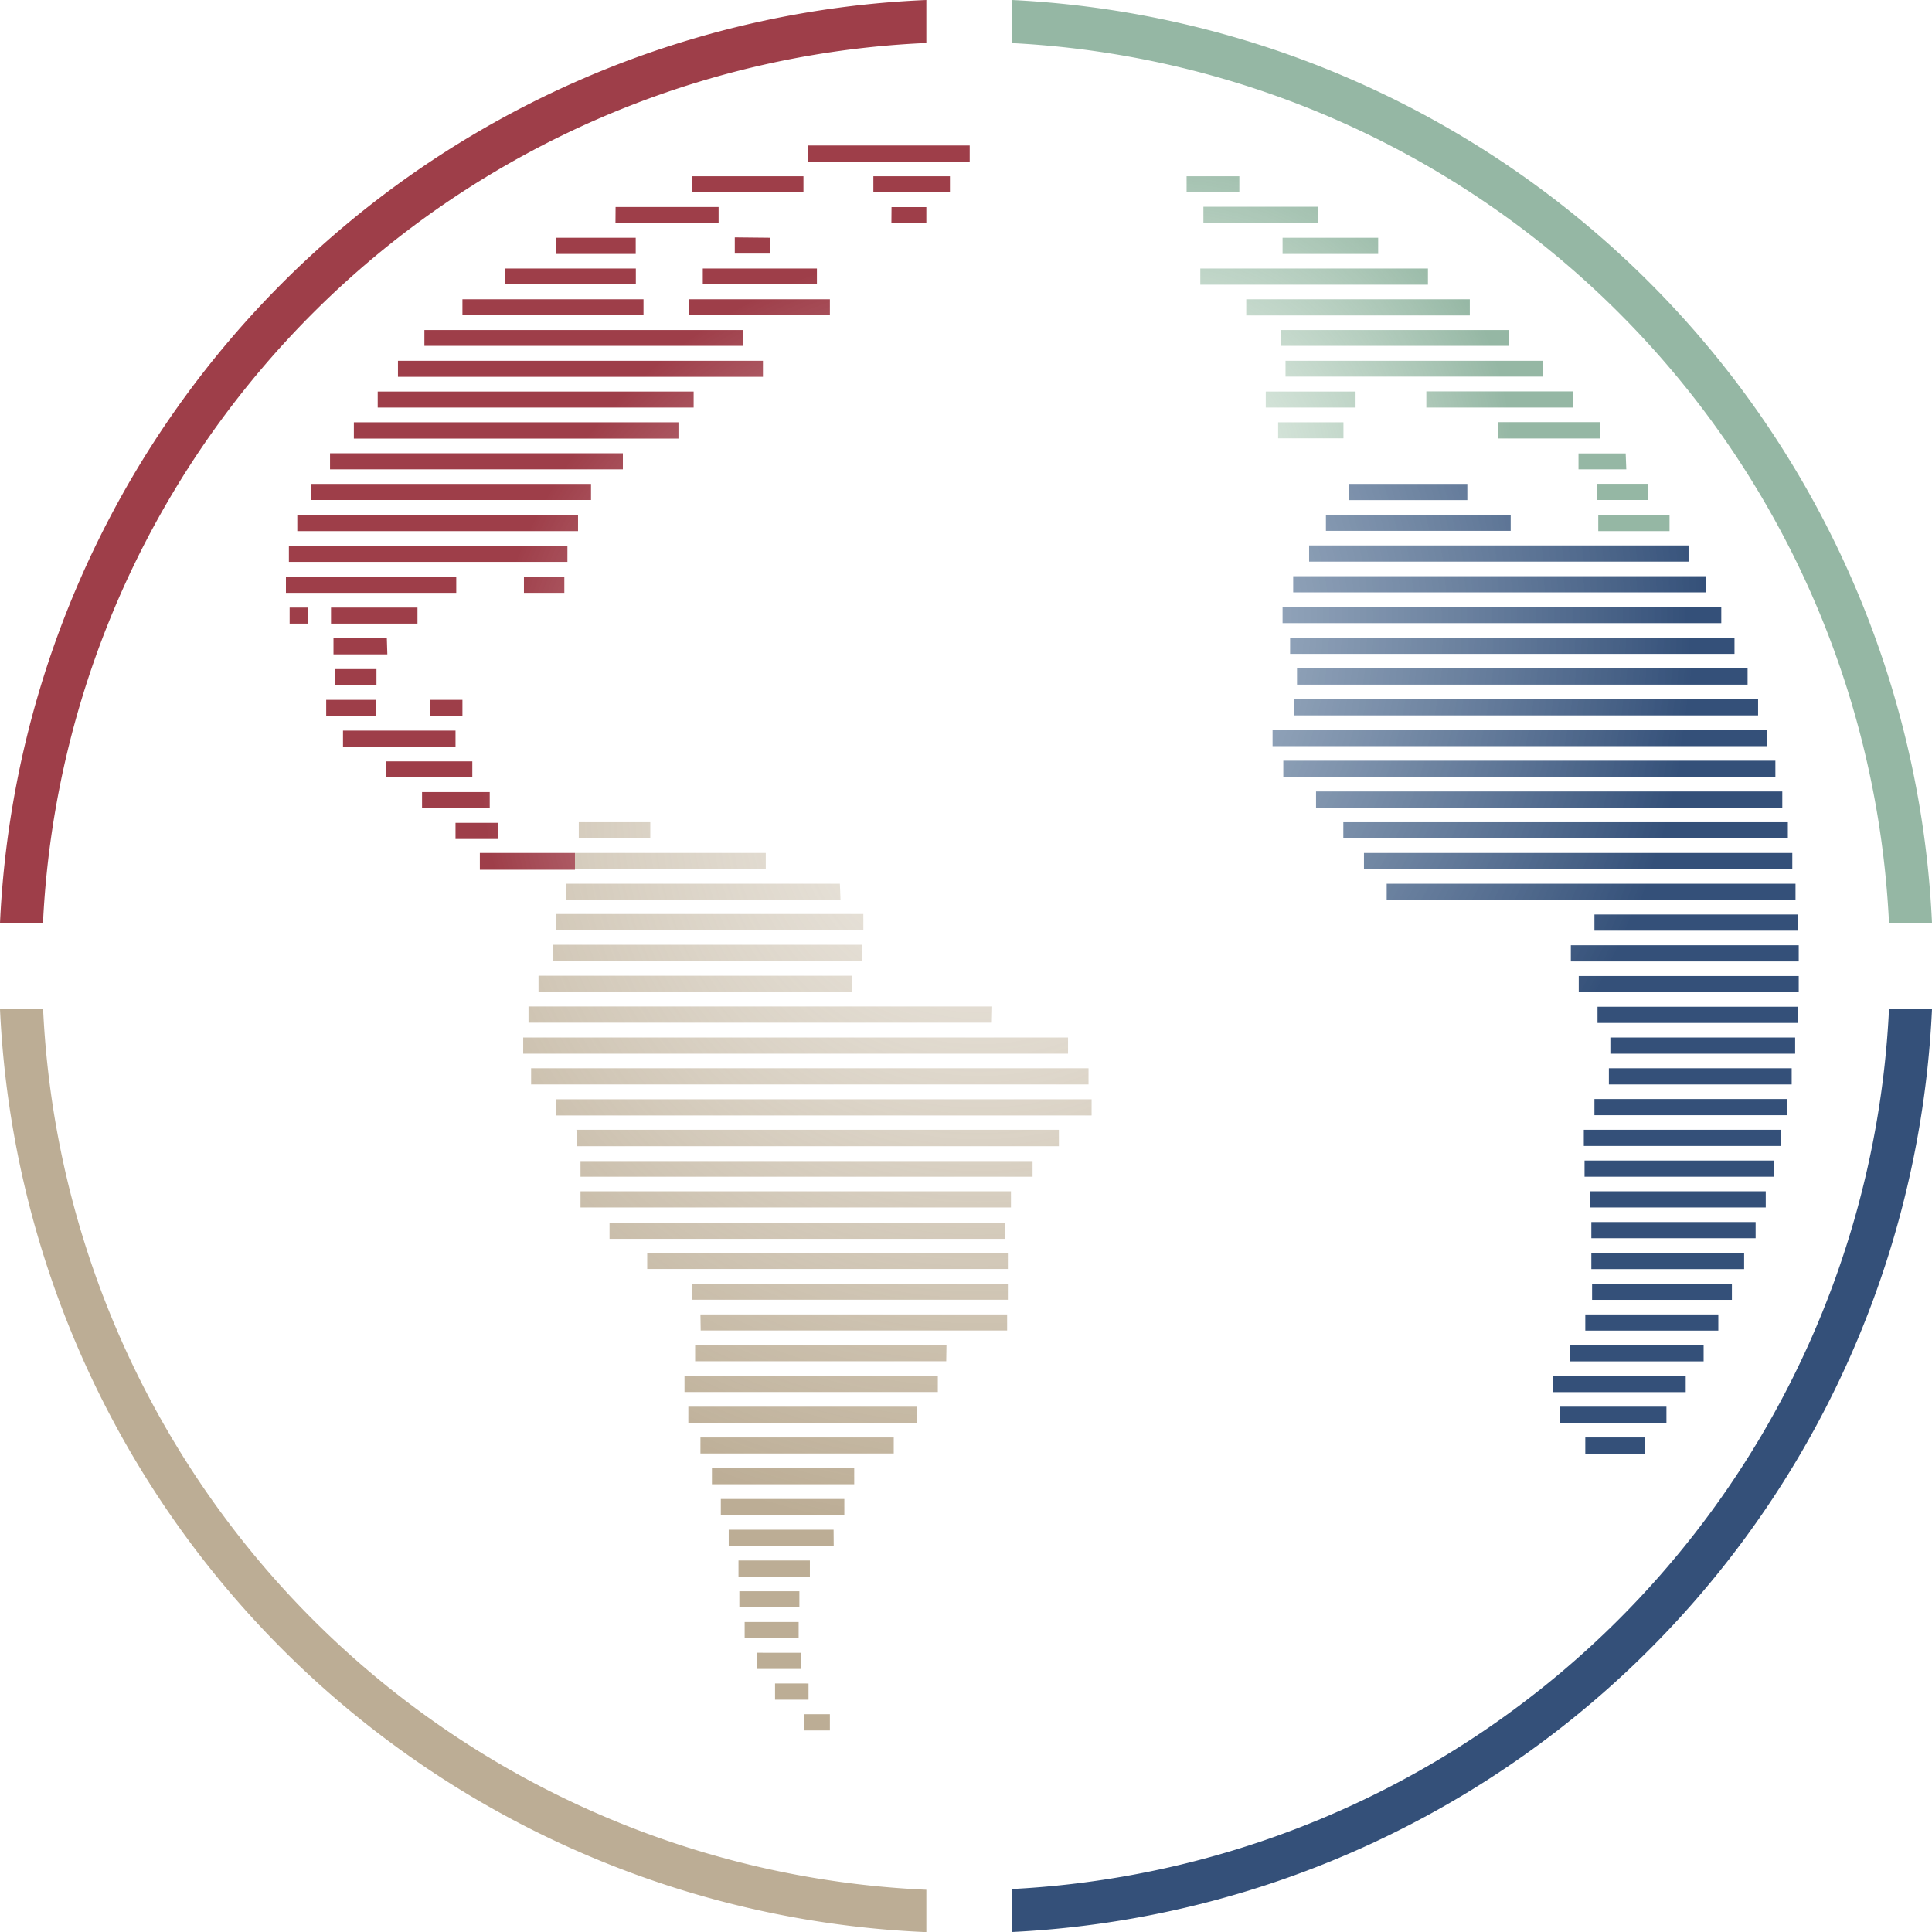 <svg xmlns="http://www.w3.org/2000/svg" xmlns:xlink="http://www.w3.org/1999/xlink" viewBox="0 0 156.42 156.43"><defs><style>.cls-1{fill:url(#radial-gradient);}.cls-2{fill:url(#radial-gradient-2);}.cls-3{fill:url(#radial-gradient-3);}.cls-4{fill:url(#radial-gradient-4);}.cls-5{fill:url(#radial-gradient-5);}.cls-6{fill:url(#radial-gradient-6);}.cls-7{fill:url(#radial-gradient-7);}.cls-8{fill:url(#radial-gradient-8);}.cls-9{fill:url(#radial-gradient-9);}.cls-10{fill:url(#radial-gradient-10);}.cls-11{fill:url(#radial-gradient-11);}.cls-12{fill:url(#radial-gradient-12);}.cls-13{fill:url(#radial-gradient-13);}.cls-14{fill:url(#radial-gradient-14);}.cls-15{fill:url(#radial-gradient-15);}.cls-16{fill:url(#radial-gradient-16);}.cls-17{fill:url(#radial-gradient-17);}.cls-18{fill:url(#radial-gradient-18);}.cls-19{fill:url(#radial-gradient-19);}.cls-20{fill:url(#radial-gradient-20);}.cls-21{fill:url(#radial-gradient-21);}.cls-22{fill:url(#radial-gradient-22);}.cls-23{fill:url(#radial-gradient-23);}.cls-24{fill:url(#radial-gradient-24);}.cls-25{fill:url(#radial-gradient-25);}.cls-26{fill:url(#radial-gradient-26);}.cls-27{fill:url(#radial-gradient-27);}.cls-28{fill:url(#radial-gradient-28);}.cls-29{fill:url(#radial-gradient-29);}.cls-30{fill:url(#radial-gradient-30);}.cls-31{fill:url(#radial-gradient-31);}.cls-32{fill:url(#radial-gradient-32);}.cls-33{fill:url(#radial-gradient-33);}.cls-34{fill:url(#radial-gradient-34);}.cls-35{fill:url(#radial-gradient-35);}.cls-36{fill:url(#radial-gradient-36);}.cls-37{fill:url(#radial-gradient-37);}.cls-38{fill:url(#radial-gradient-38);}</style><radialGradient id="radial-gradient" cx="94.6" cy="37.76" r="27.91" gradientUnits="userSpaceOnUse"><stop offset="0" stop-color="#d4e5d7" stop-opacity="0.55"/><stop offset="1" stop-color="#95b7a4"/></radialGradient><radialGradient id="radial-gradient-2" cx="78.53" cy="51.68" r="58.32" gradientUnits="userSpaceOnUse"><stop offset="0" stop-color="#93a9be" stop-opacity="0.55"/><stop offset="1" stop-color="#345079"/></radialGradient><radialGradient id="radial-gradient-3" cx="78.53" cy="51.82" r="58.32" xlink:href="#radial-gradient-2"/><radialGradient id="radial-gradient-4" cx="76.96" cy="51.96" r="61.62" xlink:href="#radial-gradient-2"/><radialGradient id="radial-gradient-5" cx="77.35" cy="52.1" r="60.94" xlink:href="#radial-gradient-2"/><radialGradient id="radial-gradient-6" cx="78.63" cy="49.9" r="58.09" xlink:href="#radial-gradient-2"/><radialGradient id="radial-gradient-7" cx="78.39" cy="50.04" r="58.64" xlink:href="#radial-gradient-2"/><radialGradient id="radial-gradient-8" cx="78.16" cy="50.18" r="59.14" xlink:href="#radial-gradient-2"/><radialGradient id="radial-gradient-9" cx="78.23" cy="50.33" r="58.97" xlink:href="#radial-gradient-2"/><radialGradient id="radial-gradient-10" cx="78.29" cy="50.47" r="58.87" xlink:href="#radial-gradient-2"/><radialGradient id="radial-gradient-11" cx="78.18" cy="50.61" r="59.1" xlink:href="#radial-gradient-2"/><radialGradient id="radial-gradient-12" cx="78.17" cy="50.75" r="59.04" xlink:href="#radial-gradient-2"/><radialGradient id="radial-gradient-13" cx="78.04" cy="50.9" r="59.2" xlink:href="#radial-gradient-2"/><radialGradient id="radial-gradient-14" cx="78.12" cy="51.04" r="59.01" xlink:href="#radial-gradient-2"/><radialGradient id="radial-gradient-15" cx="77.93" cy="51.18" r="59.26" xlink:href="#radial-gradient-2"/><radialGradient id="radial-gradient-16" cx="77.51" cy="51.32" r="59.37" xlink:href="#radial-gradient-2"/><radialGradient id="radial-gradient-17" cx="77.93" cy="51.47" r="58.94" xlink:href="#radial-gradient-2"/><radialGradient id="radial-gradient-18" cx="77.73" cy="51.61" r="59.12" xlink:href="#radial-gradient-2"/><radialGradient id="radial-gradient-19" cx="78.53" cy="51.75" r="58.32" xlink:href="#radial-gradient-2"/><radialGradient id="radial-gradient-20" cx="78.57" cy="51.89" r="58.28" xlink:href="#radial-gradient-2"/><radialGradient id="radial-gradient-21" cx="78.27" cy="49.69" r="58.54" xlink:href="#radial-gradient-2"/><radialGradient id="radial-gradient-22" cx="77.07" cy="49.83" r="59.55" xlink:href="#radial-gradient-2"/><radialGradient id="radial-gradient-23" cx="76.71" cy="49.97" r="59.82" xlink:href="#radial-gradient-2"/><radialGradient id="radial-gradient-24" cx="76.42" cy="50.11" r="59.99" xlink:href="#radial-gradient-2"/><radialGradient id="radial-gradient-25" cx="75" cy="50.26" r="60.98" xlink:href="#radial-gradient-2"/><radialGradient id="radial-gradient-26" cx="72.04" cy="50.4" r="63" xlink:href="#radial-gradient-2"/><radialGradient id="radial-gradient-27" cx="69.86" cy="50.54" r="64.3" xlink:href="#radial-gradient-2"/><radialGradient id="radial-gradient-28" cx="64.17" cy="50.68" r="67.82" xlink:href="#radial-gradient-2"/><radialGradient id="radial-gradient-29" cx="62.85" cy="50.83" r="68.29" xlink:href="#radial-gradient-2"/><radialGradient id="radial-gradient-30" cx="61" cy="50.97" r="69.15" xlink:href="#radial-gradient-2"/><radialGradient id="radial-gradient-31" cx="61.02" cy="51.11" r="68.76" xlink:href="#radial-gradient-2"/><radialGradient id="radial-gradient-32" cx="43.76" cy="51.25" r="78.34" xlink:href="#radial-gradient-2"/><radialGradient id="radial-gradient-33" cx="43.93" cy="53.74" r="78.34" gradientTransform="translate(58.1) scale(0.56 1)" xlink:href="#radial-gradient-2"/><radialGradient id="radial-gradient-34" cx="78.53" cy="50.03" r="58.32" xlink:href="#radial-gradient-2"/><radialGradient id="radial-gradient-35" cx="79.29" cy="65.42" r="58.93" gradientUnits="userSpaceOnUse"><stop offset="0" stop-color="#ded7cb" stop-opacity="0.55"/><stop offset="1" stop-color="#bcad95"/></radialGradient><radialGradient id="radial-gradient-36" cx="79.6" cy="60.56" r="40.86" gradientUnits="userSpaceOnUse"><stop offset="0" stop-color="#d298a2" stop-opacity="0.55"/><stop offset="1" stop-color="#9e3e49"/></radialGradient><radialGradient id="radial-gradient-37" cx="79.14" cy="61.16" r="53.54" xlink:href="#radial-gradient"/><radialGradient id="radial-gradient-38" cx="76.44" cy="62.22" r="52.16" xlink:href="#radial-gradient-36"/></defs><g id="Layer_2" data-name="Layer 2"><g id="Layer_1-2" data-name="Layer 1"><path class="cls-1" d="M96.07,14.27h4.27v1.31H96.07Zm1.36,3.78h9.3V16.74h-9.3Zm6.41,2.51h7.74V19.25h-7.74Zm11.77,1.18H97.18v1.31h18.43ZM119,24.23h-18.1v1.31H119ZM103.71,28h18.44V26.72H103.71Zm.37,2.49H124.9V29.21H104.08ZM102.48,33h7.27V31.7h-7.27Zm1,2.49h5.29V34.19h-5.29Zm23.86-3.8H115.48V33h11.91Zm2.22,2.49h-8.28V35.5h8.28Zm2.06,2.53H127.8V38h3.87Zm1.8,2.46h-4.13v1.31h4.13ZM129.4,43h5.77v-1.3H129.4Z"/><rect class="cls-2" x="109.19" y="39.18" width="9.61" height="1.31"/><rect class="cls-3" x="107.35" y="41.67" width="14.96" height="1.31"/><rect class="cls-4" x="105.99" y="44.16" width="30.72" height="1.31"/><rect class="cls-5" x="104.7" y="46.65" width="33.45" height="1.31"/><rect class="cls-6" x="103.84" y="49.14" width="35.52" height="1.31"/><rect class="cls-7" x="104.45" y="51.63" width="35.98" height="1.31"/><rect class="cls-8" x="105.01" y="54.12" width="36.48" height="1.31"/><rect class="cls-9" x="104.75" y="56.61" width="37.59" height="1.31"/><rect class="cls-10" x="103.03" y="59.1" width="40.05" height="1.31"/><rect class="cls-11" x="103.9" y="61.59" width="39.84" height="1.31"/><rect class="cls-12" x="106.55" y="64.08" width="37.75" height="1.31"/><rect class="cls-13" x="108.76" y="66.57" width="35.99" height="1.31"/><rect class="cls-14" x="110.43" y="69.06" width="34.68" height="1.31"/><rect class="cls-15" x="112.27" y="71.55" width="33.1" height="1.31"/><rect class="cls-16" x="129.09" y="74.04" width="16.46" height="1.31"/><rect class="cls-17" x="127.18" y="76.53" width="18.45" height="1.31"/><rect class="cls-18" x="127.82" y="79.02" width="17.81" height="1.31"/><rect class="cls-19" x="129.34" y="81.51" width="16.2" height="1.31"/><rect class="cls-20" x="130.38" y="84" width="14.96" height="1.31"/><rect class="cls-21" x="130.26" y="86.49" width="14.8" height="1.31"/><rect class="cls-22" x="129.09" y="88.98" width="15.59" height="1.31"/><rect class="cls-23" x="128.23" y="91.47" width="15.96" height="1.31"/><rect class="cls-24" x="128.29" y="93.96" width="15.34" height="1.31"/><rect class="cls-25" x="128.72" y="96.45" width="14.24" height="1.31"/><rect class="cls-26" x="128.84" y="98.94" width="13.3" height="1.31"/><rect class="cls-27" x="128.84" y="101.44" width="12.37" height="1.31"/><rect class="cls-28" x="128.9" y="103.93" width="11.32" height="1.31"/><rect class="cls-29" x="128.35" y="106.42" width="10.77" height="1.31"/><rect class="cls-30" x="127.12" y="108.91" width="10.81" height="1.31"/><rect class="cls-31" x="125.76" y="111.4" width="10.72" height="1.31"/><rect class="cls-32" x="126.28" y="113.89" width="8.64" height="1.31"/><rect class="cls-33" x="128.35" y="116.38" width="4.8" height="1.31"/><path class="cls-34" d="M152.94,81.7a74.93,74.93,0,0,1-71,71.24v3.48A78.4,78.4,0,0,0,156.42,81.7Z"/><path class="cls-35" d="M52.65,67.88H46.86V66.57h5.79ZM62,69.06H46.55v1.31H62Zm6,2.49H45.81v1.31H68.05ZM69.9,74H45v1.31H69.9Zm-.13,2.49h-25v1.31h25ZM69,79H43.6v1.31H69Zm11.27,2.49H42.79v1.31H80.24ZM86.47,84H42.36v1.31H86.47ZM43,87.8H88.13V86.49H43ZM45,89v1.31H88.38V89Zm1.72,3.8H85.73V91.47H46.67ZM47,95.27H83.6V94H47Zm0,2.49H81.85V96.45H47ZM81.35,99h-32v1.3h32ZM52.4,102.74H81.6v-1.3H52.4ZM56,105.23H81.6v-1.3H56Zm.73,2.49H81.54v-1.3H56.71Zm19.9,1.19H56.28v1.3H76.61ZM55.42,112.7H75.93v-1.3H55.42Zm18.79,1.19H55.73v1.3H74.21Zm-1.85,2.49H56.71v1.3H72.36Zm-3.2,2.49H57.64v1.3H69.16Zm-.8,2.49h-10v1.3h10Zm-.87,2.49H59v1.3h8.5Zm-1.92,2.49H59.79v1.31h5.78Zm-.85,2.49H59.86v1.31h4.86Zm-.06,2.49H60.29v1.31h4.37Zm.19,2.49H61.27v1.31h3.58Zm.61,2.49H62.75v1.31h2.71Zm1.73,2.49h-2.1v1.31h2.1ZM75,153A74.89,74.89,0,0,1,3.49,81.7H0a78.38,78.38,0,0,0,75,74.73Z"/><path class="cls-36" d="M25.2,39.18H47.85v1.3H25.2ZM26.72,38H50.43v-1.3H26.72Zm1.93-2.49H54.93V34.19H28.65ZM30.58,33H56.16V31.7H30.58Zm1.64-2.49H61.77V29.21H32.22ZM34.36,28h25.8V26.72H34.36Zm3.08-2.49H52.1V24.23H37.44Zm18.35,0h11.4V24.23H55.79Zm1.11-2.49h9.24V21.74H56.9Zm2.59-3.8v1.31h2.89V19.25Zm-18.58,3.8H51.48V21.74H40.91ZM45,20.56h6.47V19.25H45Zm4.83-2.49h8.35V16.76H49.84Zm6.22-2.49h9V14.27h-9Zm9.36-2.49h13.1V11.78H65.42Zm5.3,2.49h6.2V14.27h-6.2Zm1.46,2.5H75V16.77H72.18ZM24.07,43H46.8v-1.3H24.07Zm21.87,1.19H23.39v1.3H45.94ZM45.69,48v-1.3H42.42V48ZM23.15,48H36.94v-1.3H23.15Zm.3,2.49h1.48v-1.3H23.45Zm10.35-1.3h-7v1.3h7Zm-2.48,2.49H27v1.3h4.36Zm-.84,3.79v-1.3H27.15v1.3Zm-.07,1.19h-4v1.3h4Zm6.47,2.49H27.77v1.3h9.11Zm-2.09-1.19h2.65v-1.3H34.79Zm3.45,3.68h-7V62.9h7Zm1.41,2.49H34.17v1.31h5.48Zm.68,2.49H36.88v1.31h3.45Zm-1.48,3.8h7.7V69.06h-7.7Z"/><path class="cls-37" d="M81.94,0V3.49a74.93,74.93,0,0,1,71,71.24h3.48A78.4,78.4,0,0,0,81.94,0Z"/><path class="cls-38" d="M0,74.73H3.48A74.91,74.91,0,0,1,75,3.48V0A78.39,78.39,0,0,0,0,74.73Z"/></g></g></svg>